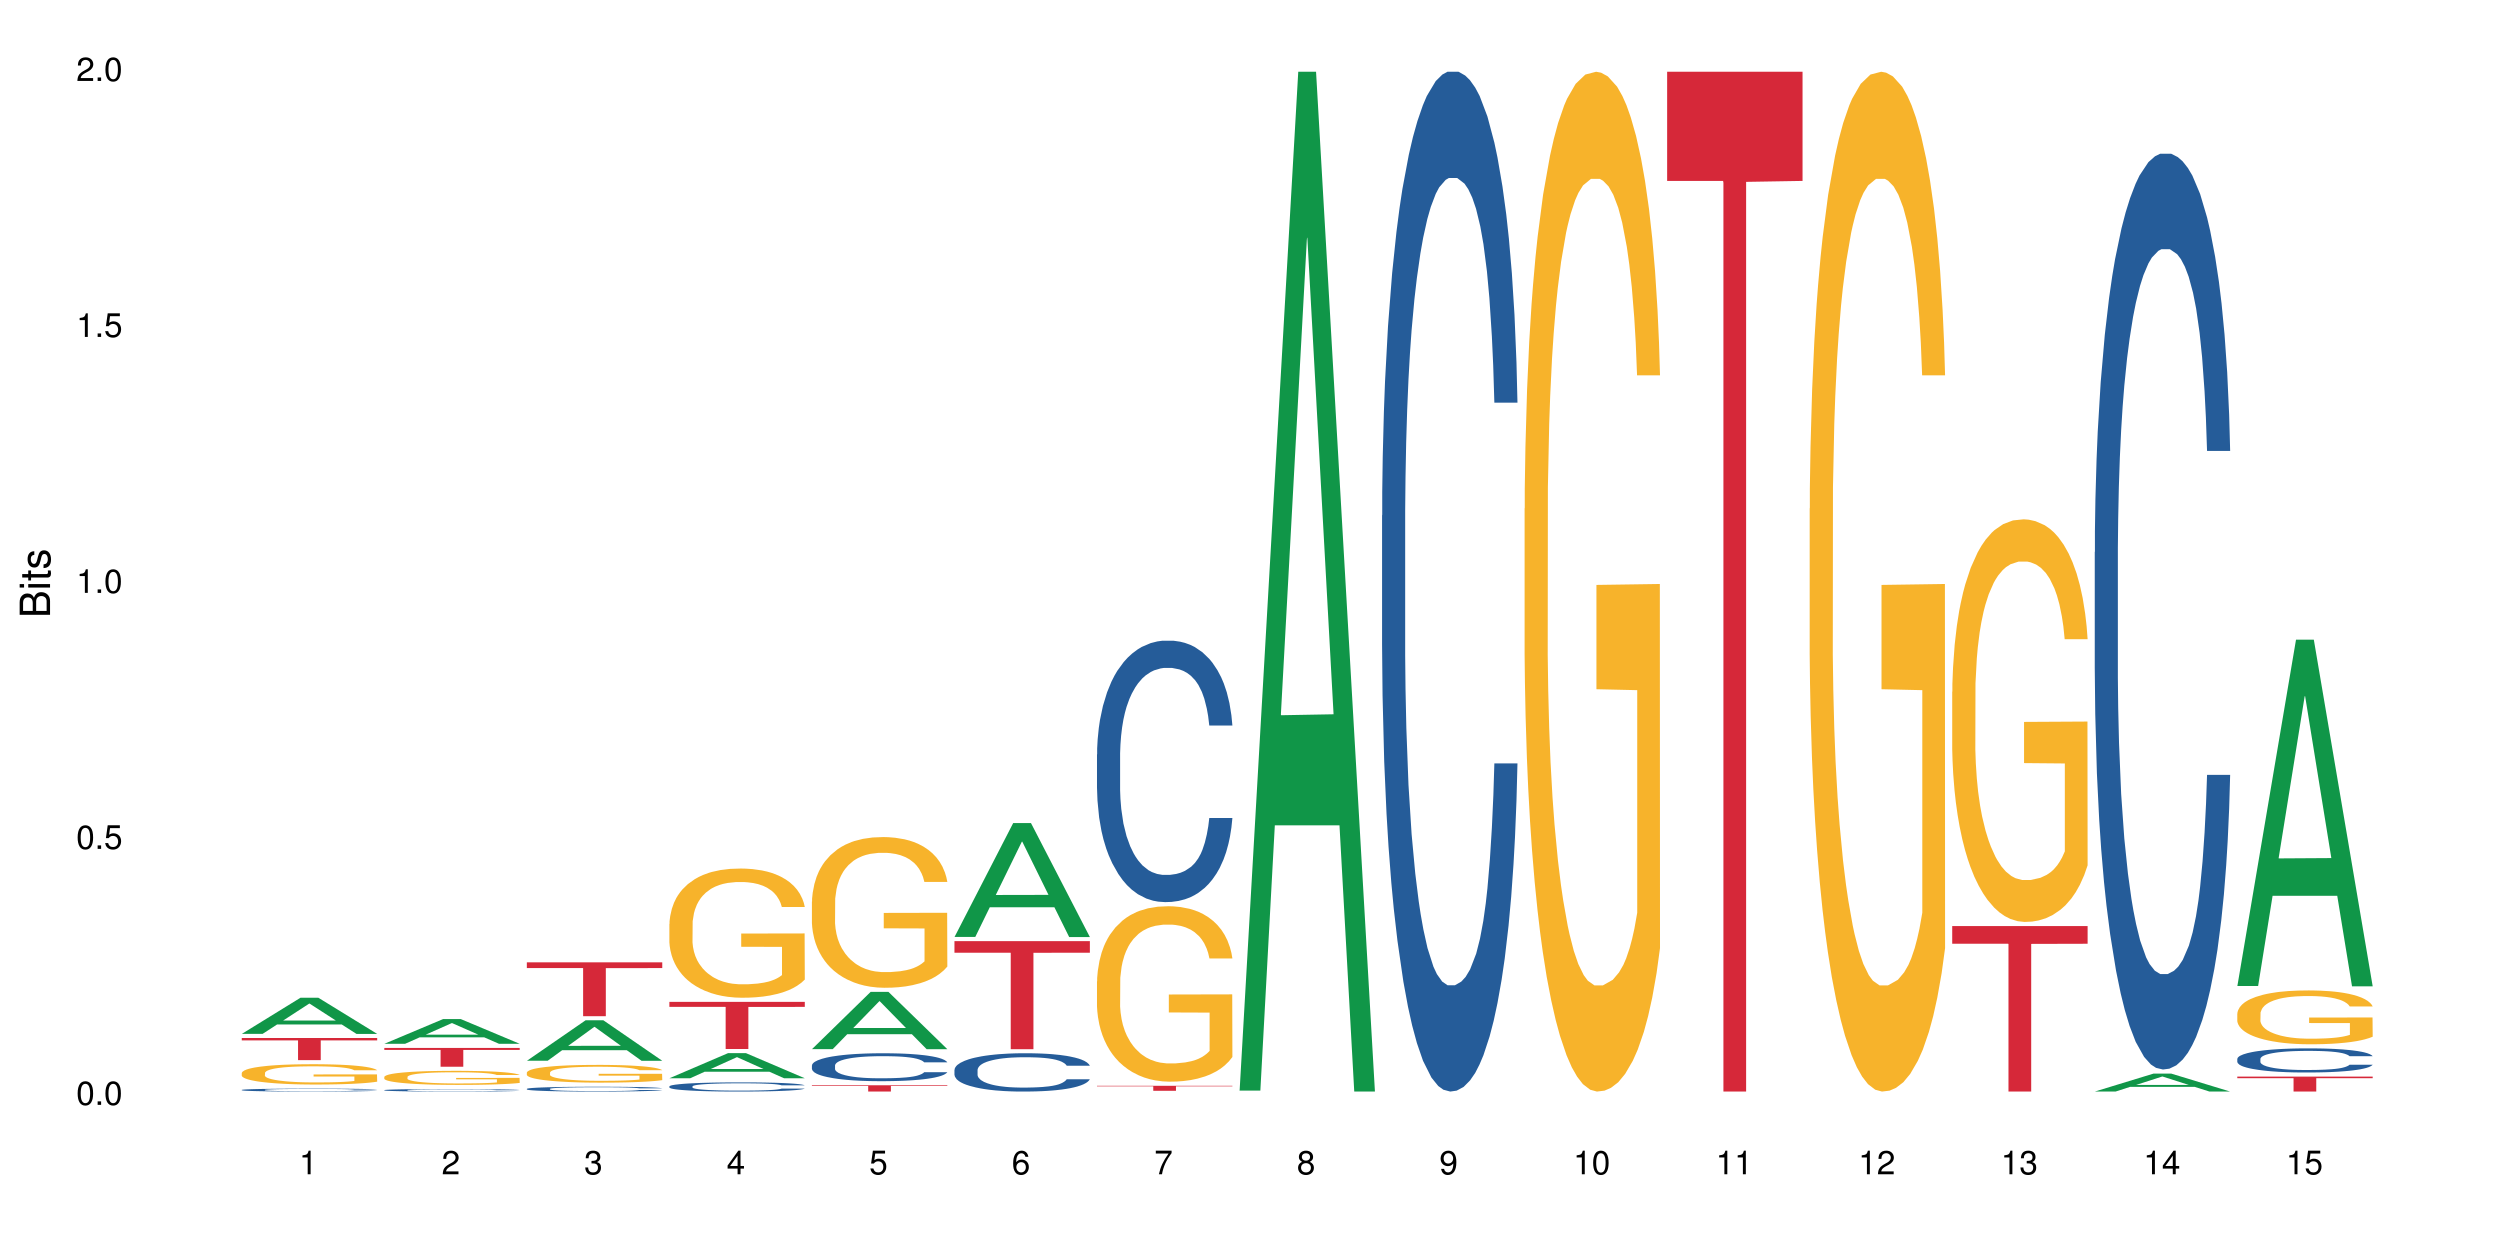 <?xml version="1.0" encoding="UTF-8"?>
<svg xmlns="http://www.w3.org/2000/svg" xmlns:xlink="http://www.w3.org/1999/xlink" width="720pt" height="360pt" viewBox="0 0 720 360" version="1.1">
<defs>
<g>
<symbol overflow="visible" id="glyph0-0">
<path style="stroke:none;" d=""/>
</symbol>
<symbol overflow="visible" id="glyph0-1">
<path style="stroke:none;" d="M 2.641 -6.797 C 2 -6.797 1.422 -6.531 1.078 -6.047 C 0.641 -5.453 0.406 -4.547 0.406 -3.297 C 0.406 -1 1.188 0.219 2.641 0.219 C 4.078 0.219 4.859 -1 4.859 -3.234 C 4.859 -4.562 4.656 -5.438 4.203 -6.047 C 3.844 -6.531 3.281 -6.797 2.641 -6.797 Z M 2.641 -6.047 C 3.547 -6.047 4 -5.125 4 -3.312 C 4 -1.375 3.562 -0.484 2.625 -0.484 C 1.734 -0.484 1.281 -1.422 1.281 -3.281 C 1.281 -5.141 1.734 -6.047 2.641 -6.047 Z M 2.641 -6.047 "/>
</symbol>
<symbol overflow="visible" id="glyph0-2">
<path style="stroke:none;" d="M 1.828 -1 L 0.828 -1 L 0.828 0 L 1.828 0 Z M 1.828 -1 "/>
</symbol>
<symbol overflow="visible" id="glyph0-3">
<path style="stroke:none;" d="M 4.562 -6.797 L 1.062 -6.797 L 0.547 -3.094 L 1.328 -3.094 C 1.719 -3.562 2.047 -3.734 2.578 -3.734 C 3.484 -3.734 4.062 -3.109 4.062 -2.094 C 4.062 -1.125 3.484 -0.531 2.578 -0.531 C 1.828 -0.531 1.375 -0.906 1.188 -1.672 L 0.328 -1.672 C 0.453 -1.109 0.547 -0.844 0.75 -0.594 C 1.125 -0.078 1.828 0.219 2.594 0.219 C 3.969 0.219 4.922 -0.781 4.922 -2.219 C 4.922 -3.562 4.031 -4.484 2.719 -4.484 C 2.25 -4.484 1.859 -4.359 1.469 -4.062 L 1.734 -5.969 L 4.562 -5.969 Z M 4.562 -6.797 "/>
</symbol>
<symbol overflow="visible" id="glyph0-4">
<path style="stroke:none;" d="M 2.484 -4.844 L 2.484 0 L 3.328 0 L 3.328 -6.797 L 2.766 -6.797 C 2.469 -5.75 2.281 -5.609 0.984 -5.453 L 0.984 -4.844 Z M 2.484 -4.844 "/>
</symbol>
<symbol overflow="visible" id="glyph0-5">
<path style="stroke:none;" d="M 4.859 -0.828 L 1.281 -0.828 C 1.359 -1.391 1.672 -1.75 2.5 -2.234 L 3.469 -2.75 C 4.406 -3.266 4.906 -3.969 4.906 -4.812 C 4.906 -5.375 4.672 -5.906 4.266 -6.266 C 3.859 -6.625 3.375 -6.797 2.719 -6.797 C 1.859 -6.797 1.219 -6.5 0.844 -5.922 C 0.609 -5.562 0.5 -5.125 0.484 -4.438 L 1.328 -4.438 C 1.359 -4.906 1.406 -5.188 1.531 -5.406 C 1.75 -5.812 2.188 -6.062 2.703 -6.062 C 3.469 -6.062 4.031 -5.516 4.031 -4.781 C 4.031 -4.25 3.719 -3.797 3.125 -3.438 L 2.234 -2.938 C 0.812 -2.141 0.406 -1.5 0.328 0 L 4.859 0 Z M 4.859 -0.828 "/>
</symbol>
<symbol overflow="visible" id="glyph0-6">
<path style="stroke:none;" d="M 2.125 -3.125 L 2.578 -3.125 C 3.516 -3.125 3.984 -2.703 3.984 -1.891 C 3.984 -1.031 3.469 -0.531 2.578 -0.531 C 1.656 -0.531 1.203 -0.984 1.156 -1.969 L 0.312 -1.969 C 0.344 -1.422 0.438 -1.078 0.609 -0.766 C 0.953 -0.109 1.625 0.219 2.547 0.219 C 3.953 0.219 4.859 -0.609 4.859 -1.906 C 4.859 -2.766 4.516 -3.25 3.703 -3.516 C 4.344 -3.766 4.656 -4.25 4.656 -4.938 C 4.656 -6.109 3.875 -6.797 2.578 -6.797 C 1.203 -6.797 0.484 -6.047 0.453 -4.609 L 1.297 -4.609 C 1.312 -5.016 1.344 -5.25 1.453 -5.453 C 1.641 -5.828 2.062 -6.062 2.594 -6.062 C 3.344 -6.062 3.797 -5.625 3.797 -4.906 C 3.797 -4.422 3.609 -4.141 3.25 -3.984 C 3.016 -3.891 2.719 -3.844 2.125 -3.844 Z M 2.125 -3.125 "/>
</symbol>
<symbol overflow="visible" id="glyph0-7">
<path style="stroke:none;" d="M 3.141 -1.625 L 3.141 0 L 3.984 0 L 3.984 -1.625 L 4.984 -1.625 L 4.984 -2.391 L 3.984 -2.391 L 3.984 -6.797 L 3.359 -6.797 L 0.266 -2.516 L 0.266 -1.625 Z M 3.141 -2.391 L 1 -2.391 L 3.141 -5.359 Z M 3.141 -2.391 "/>
</symbol>
<symbol overflow="visible" id="glyph0-8">
<path style="stroke:none;" d="M 4.781 -5.031 C 4.609 -6.141 3.891 -6.797 2.844 -6.797 C 2.094 -6.797 1.422 -6.438 1.031 -5.828 C 0.609 -5.172 0.406 -4.344 0.406 -3.094 C 0.406 -1.953 0.578 -1.234 0.984 -0.625 C 1.359 -0.078 1.953 0.219 2.703 0.219 C 3.984 0.219 4.922 -0.734 4.922 -2.078 C 4.922 -3.344 4.062 -4.234 2.844 -4.234 C 2.172 -4.234 1.641 -3.969 1.281 -3.469 C 1.281 -5.125 1.828 -6.047 2.797 -6.047 C 3.391 -6.047 3.797 -5.672 3.938 -5.031 Z M 2.734 -3.484 C 3.547 -3.484 4.062 -2.922 4.062 -2 C 4.062 -1.156 3.484 -0.531 2.703 -0.531 C 1.922 -0.531 1.328 -1.188 1.328 -2.047 C 1.328 -2.891 1.906 -3.484 2.734 -3.484 Z M 2.734 -3.484 "/>
</symbol>
<symbol overflow="visible" id="glyph0-9">
<path style="stroke:none;" d="M 4.984 -6.797 L 0.438 -6.797 L 0.438 -5.969 L 4.109 -5.969 C 2.5 -3.656 1.828 -2.234 1.328 0 L 2.219 0 C 2.594 -2.172 3.453 -4.047 4.984 -6.094 Z M 4.984 -6.797 "/>
</symbol>
<symbol overflow="visible" id="glyph0-10">
<path style="stroke:none;" d="M 3.75 -3.578 C 4.453 -4 4.688 -4.344 4.688 -4.984 C 4.688 -6.047 3.844 -6.797 2.641 -6.797 C 1.438 -6.797 0.594 -6.047 0.594 -4.984 C 0.594 -4.359 0.828 -4.016 1.516 -3.578 C 0.734 -3.203 0.359 -2.641 0.359 -1.891 C 0.359 -0.641 1.297 0.219 2.641 0.219 C 3.984 0.219 4.922 -0.641 4.922 -1.875 C 4.922 -2.641 4.531 -3.203 3.75 -3.578 Z M 2.641 -6.047 C 3.359 -6.047 3.812 -5.625 3.812 -4.969 C 3.812 -4.344 3.344 -3.922 2.641 -3.922 C 1.922 -3.922 1.453 -4.344 1.453 -4.984 C 1.453 -5.625 1.922 -6.047 2.641 -6.047 Z M 2.641 -3.203 C 3.484 -3.203 4.062 -2.672 4.062 -1.875 C 4.062 -1.062 3.484 -0.531 2.625 -0.531 C 1.797 -0.531 1.219 -1.078 1.219 -1.875 C 1.219 -2.672 1.797 -3.203 2.641 -3.203 Z M 2.641 -3.203 "/>
</symbol>
<symbol overflow="visible" id="glyph0-11">
<path style="stroke:none;" d="M 0.516 -1.547 C 0.672 -0.438 1.406 0.219 2.438 0.219 C 3.188 0.219 3.859 -0.141 4.266 -0.75 C 4.688 -1.406 4.891 -2.25 4.891 -3.484 C 4.891 -4.625 4.703 -5.359 4.312 -5.953 C 3.938 -6.5 3.344 -6.797 2.594 -6.797 C 1.297 -6.797 0.359 -5.844 0.359 -4.516 C 0.359 -3.25 1.234 -2.344 2.453 -2.344 C 3.094 -2.344 3.562 -2.578 4.016 -3.109 C 4 -1.453 3.469 -0.531 2.5 -0.531 C 1.906 -0.531 1.484 -0.906 1.359 -1.547 Z M 2.578 -6.062 C 3.375 -6.062 3.969 -5.406 3.969 -4.531 C 3.969 -3.688 3.375 -3.094 2.547 -3.094 C 1.734 -3.094 1.234 -3.672 1.234 -4.578 C 1.234 -5.438 1.797 -6.062 2.578 -6.062 Z M 2.578 -6.062 "/>
</symbol>
<symbol overflow="visible" id="glyph1-0">
<path style="stroke:none;" d=""/>
</symbol>
<symbol overflow="visible" id="glyph1-1">
<path style="stroke:none;" d="M 0 -0.953 L 0 -4.891 C 0 -5.719 -0.234 -6.344 -0.734 -6.797 C -1.188 -7.234 -1.812 -7.469 -2.5 -7.469 C -3.547 -7.469 -4.188 -7 -4.625 -5.875 C -4.984 -6.672 -5.641 -7.094 -6.531 -7.094 C -7.156 -7.094 -7.734 -6.859 -8.141 -6.391 C -8.562 -5.938 -8.75 -5.344 -8.75 -4.5 L -8.75 -0.953 Z M -4.984 -2.062 L -7.766 -2.062 L -7.766 -4.219 C -7.766 -4.844 -7.688 -5.203 -7.453 -5.5 C -7.219 -5.812 -6.859 -5.969 -6.375 -5.969 C -5.906 -5.969 -5.531 -5.812 -5.297 -5.5 C -5.062 -5.203 -4.984 -4.844 -4.984 -4.219 Z M -0.984 -2.062 L -4 -2.062 L -4 -4.781 C -4 -5.328 -3.859 -5.688 -3.578 -5.953 C -3.297 -6.219 -2.922 -6.359 -2.484 -6.359 C -2.062 -6.359 -1.688 -6.219 -1.406 -5.953 C -1.109 -5.688 -0.984 -5.328 -0.984 -4.781 Z M -0.984 -2.062 "/>
</symbol>
<symbol overflow="visible" id="glyph1-2">
<path style="stroke:none;" d="M -6.281 -1.797 L -6.281 -0.797 L 0 -0.797 L 0 -1.797 Z M -8.75 -1.797 L -8.75 -0.797 L -7.484 -0.797 L -7.484 -1.797 Z M -8.75 -1.797 "/>
</symbol>
<symbol overflow="visible" id="glyph1-3">
<path style="stroke:none;" d="M -6.281 -3.047 L -6.281 -2.016 L -8.016 -2.016 L -8.016 -1.016 L -6.281 -1.016 L -6.281 -0.172 L -5.469 -0.172 L -5.469 -1.016 L -0.719 -1.016 C -0.078 -1.016 0.281 -1.453 0.281 -2.234 C 0.281 -2.469 0.25 -2.719 0.188 -3.047 L -0.641 -3.047 C -0.609 -2.922 -0.594 -2.766 -0.594 -2.562 C -0.594 -2.141 -0.719 -2.016 -1.156 -2.016 L -5.469 -2.016 L -5.469 -3.047 Z M -6.281 -3.047 "/>
</symbol>
<symbol overflow="visible" id="glyph1-4">
<path style="stroke:none;" d="M -4.531 -5.25 C -5.766 -5.25 -6.469 -4.422 -6.469 -2.969 C -6.469 -1.516 -5.719 -0.562 -4.547 -0.562 C -3.562 -0.562 -3.094 -1.062 -2.734 -2.562 L -2.516 -3.484 C -2.344 -4.188 -2.094 -4.469 -1.625 -4.469 C -1.047 -4.469 -0.641 -3.875 -0.641 -3 C -0.641 -2.453 -0.797 -2 -1.062 -1.75 C -1.25 -1.594 -1.422 -1.531 -1.875 -1.469 L -1.875 -0.406 C -0.422 -0.453 0.281 -1.266 0.281 -2.922 C 0.281 -4.5 -0.5 -5.516 -1.719 -5.516 C -2.656 -5.516 -3.172 -4.984 -3.469 -3.734 L -3.703 -2.766 C -3.891 -1.953 -4.156 -1.609 -4.594 -1.609 C -5.172 -1.609 -5.547 -2.125 -5.547 -2.938 C -5.547 -3.75 -5.203 -4.172 -4.531 -4.203 Z M -4.531 -5.25 "/>
</symbol>
</g>
</defs>
<g id="surface124325">
<rect x="0" y="0" width="720" height="360" style="fill:rgb(100%,100%,100%);fill-opacity:1;stroke:none;"/>
<path style=" stroke:none;fill-rule:nonzero;fill:rgb(6.275%,58.824%,28.235%);fill-opacity:1;" d="M 69.629 297.758 L 69.672 297.746 L 86.547 287.344 L 91.672 287.344 L 108.629 297.766 L 102.668 297.766 L 98.418 295.047 L 79.797 295.047 L 75.629 297.758 L 69.629 297.758 L 81.586 293.922 L 96.711 293.91 L 89.172 289.047 L 89.086 289.035 L 89.004 289.066 L 81.547 293.91 L 81.586 293.922 Z M 69.629 297.758 "/>
<path style=" stroke:none;fill-rule:nonzero;fill:rgb(14.51%,36.078%,60%);fill-opacity:1;" d="M 69.629 313.891 L 69.676 313.891 L 69.676 313.871 L 69.82 313.844 L 70.152 313.805 L 70.484 313.781 L 71.34 313.734 L 72.531 313.691 L 73.766 313.656 L 74.672 313.637 L 75.48 313.621 L 77.332 313.59 L 78.523 313.578 L 79.809 313.562 L 81.375 313.551 L 82.52 313.543 L 85.086 313.531 L 86.988 313.523 L 93.551 313.523 L 94.93 313.527 L 96.453 313.535 L 97.738 313.543 L 99.973 313.559 L 101.969 313.582 L 102.871 313.594 L 104.301 313.617 L 105.395 313.641 L 106.156 313.66 L 107.012 313.691 L 107.77 313.723 L 108.344 313.766 L 108.629 313.797 L 101.969 313.797 L 101.637 313.766 L 101.258 313.742 L 100.543 313.711 L 99.828 313.688 L 98.832 313.664 L 97.926 313.652 L 96.691 313.637 L 95.598 313.625 L 94.453 313.621 L 93.359 313.613 L 91.27 313.609 L 88.844 313.609 L 87.938 313.613 L 86.086 313.617 L 85.086 313.625 L 83.66 313.633 L 82.66 313.645 L 81.473 313.66 L 80.664 313.672 L 79.664 313.695 L 78.949 313.711 L 78.141 313.738 L 77.668 313.758 L 77.238 313.777 L 76.859 313.805 L 76.574 313.832 L 76.383 313.859 L 76.289 313.887 L 76.289 314.008 L 76.383 314.035 L 76.621 314.066 L 77.238 314.117 L 78.141 314.156 L 79.188 314.188 L 80.188 314.211 L 80.758 314.223 L 81.52 314.234 L 82.707 314.25 L 84.422 314.266 L 85.418 314.273 L 86.941 314.277 L 88.512 314.281 L 90.602 314.281 L 92.457 314.277 L 93.695 314.273 L 94.977 314.27 L 96.738 314.254 L 97.832 314.242 L 98.781 314.23 L 99.496 314.215 L 99.973 314.203 L 100.684 314.176 L 101.258 314.152 L 101.684 314.125 L 101.969 314.098 L 108.629 314.098 L 108.344 314.129 L 107.914 314.16 L 107.484 314.18 L 106.82 314.207 L 106.059 314.234 L 104.965 314.258 L 104.062 314.277 L 102.871 314.297 L 101.777 314.312 L 100.59 314.324 L 98.832 314.34 L 97.688 314.348 L 96.453 314.355 L 94.977 314.363 L 93.125 314.367 L 91.125 314.371 L 89.27 314.371 L 87.273 314.367 L 85.801 314.367 L 83.848 314.359 L 81.426 314.344 L 79.664 314.332 L 78.285 314.316 L 77.098 314.301 L 75.766 314.277 L 74.051 314.246 L 73.008 314.219 L 72.293 314.195 L 71.484 314.168 L 70.914 314.141 L 70.246 314.098 L 69.773 314.039 L 69.629 314 Z M 69.629 313.891 "/>
<path style=" stroke:none;fill-rule:nonzero;fill:rgb(96.863%,70.196%,16.863%);fill-opacity:1;" d="M 69.629 309 L 69.676 308.992 L 69.676 308.887 L 69.867 308.645 L 70.344 308.316 L 70.961 308.043 L 71.625 307.828 L 72.055 307.719 L 72.77 307.559 L 73.387 307.438 L 74.957 307.199 L 76.953 306.977 L 78.047 306.879 L 79.285 306.789 L 81.043 306.688 L 81.852 306.648 L 84.324 306.562 L 87.133 306.512 L 90.223 306.492 L 91.648 306.5 L 93.598 306.52 L 96.262 306.578 L 97.785 306.633 L 98.973 306.688 L 100.211 306.754 L 101.73 306.863 L 103.16 306.992 L 104.301 307.117 L 105.441 307.277 L 106.391 307.449 L 107.199 307.637 L 107.914 307.859 L 108.344 308.047 L 108.629 308.234 L 102.016 308.234 L 101.637 308.047 L 101.207 307.902 L 100.496 307.727 L 99.781 307.598 L 99.066 307.5 L 97.738 307.359 L 96.594 307.273 L 95.168 307.199 L 93.789 307.152 L 92.219 307.117 L 91.27 307.109 L 88.746 307.109 L 86.465 307.145 L 85.133 307.188 L 84.184 307.23 L 82.852 307.312 L 82.043 307.375 L 81.566 307.418 L 80.141 307.582 L 79.188 307.734 L 78.664 307.836 L 78 307.996 L 77.523 308.141 L 77 308.352 L 76.715 308.512 L 76.336 308.875 L 76.289 309.836 L 76.43 310.039 L 76.715 310.258 L 77.098 310.453 L 77.668 310.656 L 78.238 310.809 L 79.234 311.02 L 80.094 311.156 L 80.758 311.246 L 82.043 311.391 L 82.566 311.441 L 83.801 311.535 L 85.086 311.609 L 86.656 311.676 L 87.844 311.707 L 89.746 311.734 L 92.172 311.734 L 95.027 311.703 L 96.832 311.66 L 98.07 311.617 L 98.879 311.578 L 99.875 311.52 L 100.59 311.465 L 101.258 311.406 L 102.062 311.316 L 102.062 310.039 L 90.316 310.035 L 90.316 309.438 L 108.578 309.43 L 108.629 311.52 L 107.629 311.664 L 106.391 311.805 L 105.203 311.91 L 103.965 312 L 102.207 312.102 L 100.781 312.168 L 98.594 312.242 L 96.594 312.289 L 94.504 312.32 L 92.648 312.336 L 90.461 312.344 L 88.512 312.332 L 86.418 312.301 L 84.754 312.258 L 83.23 312.203 L 81.711 312.133 L 79.809 312.023 L 78.57 311.93 L 77.285 311.82 L 76.004 311.684 L 74.859 311.543 L 74.102 311.43 L 73.34 311.301 L 72.531 311.141 L 71.77 310.961 L 71.199 310.793 L 70.676 310.605 L 70.297 310.43 L 69.914 310.191 L 69.723 309.996 L 69.629 309.832 Z M 69.629 309 "/>
<path style=" stroke:none;fill-rule:nonzero;fill:rgb(83.922%,15.686%,22.353%);fill-opacity:1;" d="M 69.629 298.945 L 108.629 298.945 L 108.629 299.629 L 92.375 299.633 L 92.375 305.312 L 85.836 305.312 L 85.836 299.641 L 85.742 299.629 L 69.629 299.629 Z M 69.629 298.945 "/>
<path style=" stroke:none;fill-rule:nonzero;fill:rgb(6.275%,58.824%,28.235%);fill-opacity:1;" d="M 110.68 300.609 L 110.723 300.602 L 127.598 293.5 L 132.719 293.5 L 149.68 300.617 L 143.719 300.617 L 139.469 298.758 L 120.848 298.758 L 116.68 300.609 L 110.68 300.609 L 122.637 297.988 L 137.762 297.984 L 130.223 294.66 L 130.137 294.656 L 130.055 294.676 L 122.598 297.984 L 122.637 297.988 Z M 110.68 300.609 "/>
<path style=" stroke:none;fill-rule:nonzero;fill:rgb(14.51%,36.078%,60%);fill-opacity:1;" d="M 110.68 313.953 L 110.727 313.953 L 110.727 313.938 L 110.871 313.91 L 111.203 313.879 L 111.535 313.855 L 112.391 313.816 L 113.582 313.777 L 114.816 313.75 L 115.723 313.73 L 116.531 313.719 L 118.383 313.691 L 119.574 313.68 L 120.859 313.668 L 122.426 313.656 L 123.57 313.648 L 126.137 313.641 L 128.039 313.633 L 132.699 313.633 L 134.602 313.637 L 135.98 313.641 L 137.504 313.645 L 138.789 313.648 L 141.023 313.664 L 143.02 313.684 L 143.922 313.695 L 145.352 313.715 L 146.445 313.734 L 147.207 313.754 L 148.062 313.777 L 148.82 313.809 L 149.395 313.844 L 149.68 313.871 L 143.02 313.871 L 142.688 313.844 L 142.305 313.824 L 141.594 313.797 L 140.879 313.777 L 139.883 313.758 L 138.977 313.746 L 137.742 313.73 L 136.648 313.723 L 135.504 313.719 L 134.41 313.715 L 132.32 313.711 L 128.988 313.711 L 127.137 313.715 L 126.137 313.723 L 124.711 313.73 L 123.711 313.738 L 122.523 313.754 L 121.715 313.766 L 120.715 313.781 L 120 313.797 L 119.191 313.82 L 118.719 313.836 L 118.289 313.855 L 117.91 313.879 L 117.625 313.902 L 117.434 313.926 L 117.34 313.949 L 117.34 314.055 L 117.434 314.078 L 117.672 314.109 L 118.289 314.148 L 119.191 314.184 L 120.238 314.211 L 121.238 314.234 L 121.809 314.242 L 122.57 314.254 L 123.758 314.266 L 125.473 314.281 L 126.469 314.285 L 127.992 314.293 L 133.508 314.293 L 134.746 314.289 L 136.027 314.281 L 137.789 314.27 L 138.883 314.262 L 139.832 314.246 L 140.547 314.234 L 141.023 314.223 L 141.734 314.203 L 142.305 314.18 L 142.734 314.156 L 143.02 314.133 L 149.68 314.133 L 149.395 314.16 L 148.965 314.188 L 148.535 314.207 L 147.871 314.23 L 147.109 314.25 L 146.016 314.273 L 145.113 314.289 L 143.922 314.305 L 142.828 314.32 L 141.641 314.332 L 139.883 314.344 L 138.738 314.352 L 137.504 314.355 L 136.027 314.363 L 134.176 314.367 L 132.176 314.371 L 128.324 314.371 L 126.852 314.367 L 124.898 314.359 L 122.473 314.348 L 120.715 314.336 L 119.336 314.324 L 118.148 314.309 L 116.816 314.293 L 115.102 314.262 L 114.059 314.238 L 113.344 314.219 L 112.535 314.191 L 111.965 314.168 L 111.297 314.133 L 110.824 314.082 L 110.68 314.047 Z M 110.68 313.953 "/>
<path style=" stroke:none;fill-rule:nonzero;fill:rgb(96.863%,70.196%,16.863%);fill-opacity:1;" d="M 110.68 310.133 L 110.727 310.129 L 110.727 310.055 L 110.918 309.891 L 111.395 309.66 L 112.012 309.469 L 112.676 309.324 L 113.105 309.246 L 113.82 309.133 L 114.438 309.051 L 116.008 308.887 L 118.004 308.73 L 119.098 308.664 L 120.336 308.602 L 122.094 308.531 L 122.902 308.504 L 125.375 308.445 L 128.18 308.406 L 131.273 308.395 L 132.699 308.398 L 134.648 308.414 L 137.312 308.457 L 138.836 308.492 L 140.023 308.531 L 141.262 308.578 L 142.781 308.652 L 144.207 308.742 L 145.352 308.828 L 146.492 308.941 L 147.441 309.059 L 148.25 309.188 L 148.965 309.344 L 149.395 309.473 L 149.68 309.605 L 143.066 309.605 L 142.688 309.473 L 142.258 309.375 L 141.547 309.254 L 140.832 309.164 L 140.117 309.094 L 138.789 308.996 L 137.645 308.938 L 136.219 308.887 L 134.84 308.852 L 133.27 308.828 L 132.32 308.824 L 129.797 308.824 L 127.516 308.848 L 126.184 308.879 L 125.234 308.906 L 123.902 308.965 L 123.094 309.008 L 122.617 309.039 L 121.191 309.152 L 120.238 309.254 L 119.715 309.328 L 119.051 309.438 L 118.574 309.539 L 118.051 309.688 L 117.766 309.797 L 117.387 310.047 L 117.34 310.715 L 117.48 310.855 L 117.766 311.008 L 118.148 311.141 L 118.719 311.281 L 119.289 311.391 L 120.285 311.535 L 121.145 311.629 L 121.809 311.695 L 123.094 311.793 L 123.617 311.828 L 124.852 311.895 L 126.137 311.945 L 127.707 311.988 L 128.895 312.012 L 130.797 312.031 L 133.223 312.031 L 136.078 312.008 L 137.883 311.98 L 139.121 311.949 L 139.93 311.922 L 140.926 311.883 L 141.641 311.844 L 142.305 311.805 L 143.113 311.742 L 143.113 310.855 L 131.367 310.852 L 131.367 310.438 L 149.629 310.434 L 149.68 311.883 L 148.68 311.984 L 147.441 312.078 L 146.254 312.152 L 145.016 312.215 L 143.258 312.285 L 141.832 312.332 L 139.645 312.383 L 137.645 312.418 L 135.555 312.438 L 133.699 312.449 L 131.512 312.453 L 129.562 312.445 L 127.469 312.422 L 125.805 312.395 L 124.281 312.355 L 122.762 312.309 L 120.859 312.23 L 119.621 312.168 L 118.336 312.09 L 117.055 311.996 L 115.91 311.898 L 115.152 311.82 L 114.391 311.73 L 113.582 311.621 L 112.82 311.492 L 112.25 311.379 L 111.727 311.25 L 111.348 311.125 L 110.965 310.961 L 110.773 310.828 L 110.68 310.711 Z M 110.68 310.133 "/>
<path style=" stroke:none;fill-rule:nonzero;fill:rgb(83.922%,15.686%,22.353%);fill-opacity:1;" d="M 110.68 301.797 L 149.68 301.797 L 149.68 302.375 L 133.426 302.379 L 133.426 307.215 L 126.887 307.215 L 126.887 302.387 L 126.793 302.375 L 110.68 302.375 Z M 110.68 301.797 "/>
<path style=" stroke:none;fill-rule:nonzero;fill:rgb(6.275%,58.824%,28.235%);fill-opacity:1;" d="M 151.73 305.496 L 151.773 305.488 L 168.648 293.844 L 173.77 293.844 L 190.73 305.508 L 184.77 305.508 L 180.52 302.465 L 161.898 302.465 L 157.73 305.496 L 151.73 305.496 L 163.688 301.203 L 178.812 301.191 L 171.27 295.75 L 171.188 295.738 L 171.105 295.773 L 163.648 301.191 L 163.688 301.203 Z M 151.73 305.496 "/>
<path style=" stroke:none;fill-rule:nonzero;fill:rgb(14.51%,36.078%,60%);fill-opacity:1;" d="M 151.73 313.586 L 151.777 313.586 L 151.777 313.555 L 151.922 313.508 L 152.254 313.445 L 152.586 313.402 L 153.441 313.328 L 154.633 313.254 L 155.867 313.199 L 156.773 313.168 L 157.582 313.141 L 159.434 313.094 L 160.625 313.07 L 161.91 313.047 L 163.477 313.027 L 164.617 313.016 L 167.188 312.996 L 169.09 312.984 L 170.562 312.98 L 173.75 312.98 L 175.652 312.988 L 177.031 312.992 L 178.555 313.004 L 179.84 313.016 L 182.074 313.043 L 184.07 313.078 L 184.973 313.098 L 186.402 313.137 L 187.496 313.176 L 188.254 313.207 L 189.113 313.254 L 189.871 313.312 L 190.445 313.379 L 190.73 313.434 L 184.07 313.434 L 183.738 313.383 L 183.355 313.344 L 182.645 313.289 L 181.93 313.254 L 180.934 313.215 L 180.027 313.191 L 178.793 313.168 L 177.699 313.152 L 176.555 313.141 L 175.461 313.133 L 173.371 313.125 L 170.945 313.125 L 170.039 313.129 L 168.188 313.141 L 167.188 313.148 L 165.762 313.164 L 164.762 313.184 L 163.574 313.207 L 162.766 313.23 L 161.766 313.262 L 161.051 313.293 L 160.242 313.332 L 159.77 313.363 L 159.34 313.402 L 158.961 313.441 L 158.676 313.488 L 158.484 313.535 L 158.391 313.578 L 158.391 313.777 L 158.484 313.82 L 158.723 313.875 L 159.34 313.953 L 160.242 314.02 L 161.289 314.074 L 162.289 314.113 L 162.859 314.129 L 163.621 314.148 L 164.809 314.176 L 166.52 314.199 L 167.52 314.211 L 169.043 314.223 L 170.613 314.227 L 172.703 314.227 L 174.559 314.223 L 175.797 314.215 L 177.078 314.203 L 178.84 314.184 L 179.934 314.164 L 180.883 314.137 L 181.598 314.113 L 182.074 314.094 L 182.785 314.055 L 183.355 314.012 L 183.785 313.969 L 184.07 313.922 L 190.73 313.922 L 190.445 313.973 L 190.016 314.023 L 189.586 314.062 L 188.922 314.105 L 188.16 314.145 L 187.066 314.188 L 186.164 314.219 L 184.973 314.25 L 183.879 314.273 L 182.691 314.297 L 180.934 314.32 L 179.789 314.332 L 178.555 314.344 L 177.078 314.355 L 175.227 314.363 L 173.227 314.371 L 171.371 314.371 L 169.375 314.367 L 167.902 314.363 L 165.949 314.352 L 163.523 314.328 L 161.766 314.305 L 160.387 314.281 L 159.199 314.254 L 157.867 314.223 L 156.152 314.164 L 155.105 314.121 L 154.395 314.086 L 153.586 314.035 L 153.016 313.992 L 152.348 313.922 L 151.875 313.832 L 151.73 313.762 Z M 151.73 313.586 "/>
<path style=" stroke:none;fill-rule:nonzero;fill:rgb(96.863%,70.196%,16.863%);fill-opacity:1;" d="M 151.73 308.879 L 151.777 308.875 L 151.777 308.781 L 151.969 308.57 L 152.445 308.281 L 153.062 308.043 L 153.727 307.855 L 154.156 307.758 L 154.871 307.617 L 155.488 307.516 L 157.059 307.305 L 159.055 307.109 L 160.148 307.023 L 161.387 306.945 L 163.145 306.855 L 163.953 306.824 L 166.426 306.75 L 169.23 306.703 L 172.324 306.688 L 173.75 306.691 L 175.699 306.711 L 178.363 306.762 L 179.887 306.809 L 181.074 306.855 L 182.312 306.918 L 183.832 307.012 L 185.258 307.121 L 186.402 307.234 L 187.543 307.375 L 188.492 307.523 L 189.301 307.688 L 190.016 307.883 L 190.445 308.047 L 190.73 308.211 L 184.117 308.211 L 183.738 308.047 L 183.309 307.922 L 182.598 307.766 L 181.883 307.656 L 181.168 307.566 L 179.84 307.445 L 178.695 307.371 L 177.27 307.305 L 175.891 307.262 L 174.32 307.234 L 173.371 307.227 L 170.848 307.227 L 168.566 307.258 L 167.234 307.297 L 166.285 307.332 L 164.953 307.402 L 164.145 307.457 L 163.668 307.496 L 162.242 307.641 L 161.289 307.773 L 160.766 307.859 L 160.102 308 L 159.625 308.125 L 159.102 308.312 L 158.816 308.453 L 158.438 308.77 L 158.391 309.613 L 158.531 309.789 L 158.816 309.98 L 159.199 310.148 L 159.77 310.324 L 160.34 310.461 L 161.336 310.645 L 162.195 310.766 L 162.859 310.844 L 164.145 310.969 L 164.668 311.012 L 165.902 311.098 L 167.188 311.16 L 168.758 311.219 L 169.945 311.246 L 171.848 311.27 L 174.273 311.27 L 177.129 311.242 L 178.934 311.203 L 180.172 311.168 L 180.98 311.133 L 181.977 311.082 L 182.691 311.035 L 183.355 310.984 L 184.164 310.906 L 184.164 309.789 L 172.418 309.785 L 172.418 309.262 L 190.68 309.258 L 190.73 311.082 L 189.73 311.207 L 188.492 311.332 L 187.305 311.422 L 186.066 311.504 L 184.309 311.59 L 182.883 311.648 L 180.695 311.715 L 178.695 311.754 L 176.605 311.785 L 174.75 311.797 L 172.562 311.801 L 170.613 311.793 L 168.52 311.766 L 166.855 311.727 L 165.332 311.68 L 163.812 311.621 L 161.91 311.523 L 160.672 311.441 L 159.387 311.344 L 158.105 311.227 L 156.961 311.102 L 156.203 311.004 L 155.441 310.891 L 154.633 310.75 L 153.871 310.594 L 153.301 310.449 L 152.777 310.285 L 152.398 310.129 L 152.016 309.918 L 151.824 309.75 L 151.73 309.605 Z M 151.73 308.879 "/>
<path style=" stroke:none;fill-rule:nonzero;fill:rgb(83.922%,15.686%,22.353%);fill-opacity:1;" d="M 151.73 277.148 L 190.73 277.148 L 190.73 278.809 L 174.477 278.824 L 174.477 292.664 L 167.938 292.664 L 167.938 278.836 L 167.84 278.809 L 151.73 278.809 Z M 151.73 277.148 "/>
<path style=" stroke:none;fill-rule:nonzero;fill:rgb(6.275%,58.824%,28.235%);fill-opacity:1;" d="M 192.781 310.535 L 192.824 310.527 L 209.695 303.297 L 214.82 303.297 L 231.781 310.543 L 225.82 310.543 L 221.57 308.652 L 202.949 308.652 L 198.781 310.535 L 192.781 310.535 L 204.738 307.871 L 219.863 307.863 L 212.32 304.48 L 212.238 304.477 L 212.156 304.496 L 204.699 307.863 L 204.738 307.871 Z M 192.781 310.535 "/>
<path style=" stroke:none;fill-rule:nonzero;fill:rgb(14.51%,36.078%,60%);fill-opacity:1;" d="M 192.781 312.875 L 192.828 312.871 L 192.828 312.812 L 192.973 312.723 L 193.305 312.605 L 193.637 312.527 L 194.492 312.383 L 195.684 312.246 L 196.918 312.137 L 197.824 312.074 L 198.633 312.027 L 200.484 311.938 L 201.676 311.891 L 202.957 311.852 L 204.527 311.809 L 205.668 311.785 L 208.238 311.746 L 210.141 311.73 L 211.613 311.723 L 214.801 311.723 L 216.703 311.73 L 218.082 311.742 L 219.605 311.762 L 220.887 311.785 L 223.125 311.836 L 225.121 311.906 L 226.023 311.945 L 227.453 312.02 L 228.547 312.094 L 229.305 312.156 L 230.164 312.246 L 230.922 312.355 L 231.496 312.477 L 231.781 312.582 L 225.121 312.582 L 224.789 312.484 L 224.406 312.41 L 223.695 312.309 L 222.98 312.238 L 221.984 312.168 L 221.078 312.125 L 219.844 312.078 L 218.75 312.047 L 217.605 312.027 L 216.512 312.012 L 214.422 311.996 L 211.996 311.996 L 211.09 312.004 L 209.238 312.023 L 208.238 312.039 L 206.812 312.074 L 205.812 312.105 L 204.625 312.152 L 203.816 312.195 L 202.816 312.258 L 202.102 312.312 L 201.293 312.391 L 200.82 312.453 L 200.391 312.52 L 200.012 312.602 L 199.727 312.684 L 199.535 312.773 L 199.441 312.863 L 199.441 313.238 L 199.535 313.324 L 199.773 313.426 L 200.391 313.574 L 201.293 313.703 L 202.34 313.805 L 203.34 313.875 L 203.91 313.91 L 204.672 313.949 L 205.859 313.996 L 207.57 314.047 L 208.57 314.066 L 210.094 314.086 L 211.664 314.094 L 213.754 314.094 L 215.609 314.086 L 216.848 314.074 L 218.129 314.055 L 219.891 314.012 L 220.984 313.973 L 221.934 313.926 L 222.648 313.883 L 223.125 313.844 L 223.836 313.77 L 224.406 313.684 L 224.836 313.602 L 225.121 313.52 L 231.781 313.52 L 231.496 313.613 L 231.066 313.711 L 230.637 313.781 L 229.973 313.863 L 229.211 313.941 L 228.117 314.023 L 227.215 314.082 L 226.023 314.141 L 224.93 314.188 L 223.742 314.227 L 221.984 314.277 L 220.84 314.301 L 219.605 314.32 L 218.129 314.34 L 216.277 314.359 L 214.277 314.367 L 212.422 314.371 L 210.426 314.367 L 208.953 314.355 L 207 314.336 L 204.574 314.289 L 202.816 314.246 L 201.438 314.199 L 200.25 314.148 L 198.918 314.086 L 197.203 313.977 L 196.156 313.895 L 195.445 313.828 L 194.637 313.734 L 194.066 313.648 L 193.398 313.512 L 192.926 313.34 L 192.781 313.207 Z M 192.781 312.875 "/>
<path style=" stroke:none;fill-rule:nonzero;fill:rgb(96.863%,70.196%,16.863%);fill-opacity:1;" d="M 192.781 266.078 L 192.828 266.043 L 192.828 265.363 L 193.02 263.832 L 193.496 261.727 L 194.113 259.992 L 194.777 258.633 L 195.207 257.918 L 195.922 256.898 L 196.539 256.152 L 198.109 254.621 L 200.105 253.195 L 201.199 252.582 L 202.438 252.004 L 204.195 251.359 L 205.004 251.121 L 207.477 250.578 L 210.281 250.238 L 213.375 250.137 L 214.801 250.172 L 216.75 250.305 L 219.414 250.68 L 220.938 251.02 L 222.125 251.359 L 223.363 251.801 L 224.883 252.48 L 226.309 253.297 L 227.453 254.113 L 228.594 255.133 L 229.543 256.219 L 230.352 257.41 L 231.066 258.836 L 231.496 260.027 L 231.781 261.215 L 225.168 261.215 L 224.789 260.027 L 224.359 259.109 L 223.648 257.988 L 222.934 257.172 L 222.219 256.527 L 220.887 255.641 L 219.746 255.098 L 218.32 254.621 L 216.941 254.316 L 215.371 254.113 L 214.422 254.043 L 211.898 254.043 L 209.617 254.281 L 208.285 254.555 L 207.336 254.828 L 206.004 255.336 L 205.195 255.746 L 204.719 256.016 L 203.293 257.07 L 202.34 258.02 L 201.816 258.668 L 201.152 259.688 L 200.676 260.605 L 200.152 261.965 L 199.867 262.984 L 199.488 265.293 L 199.441 271.414 L 199.582 272.703 L 199.867 274.098 L 200.25 275.32 L 200.82 276.613 L 201.391 277.598 L 202.387 278.922 L 203.246 279.809 L 203.91 280.383 L 205.195 281.301 L 205.719 281.609 L 206.953 282.219 L 208.238 282.695 L 209.809 283.105 L 210.996 283.309 L 212.898 283.477 L 215.324 283.477 L 218.18 283.273 L 219.984 283 L 221.223 282.73 L 222.031 282.492 L 223.027 282.117 L 223.742 281.777 L 224.406 281.402 L 225.215 280.828 L 225.215 272.703 L 213.469 272.668 L 213.469 268.863 L 231.73 268.828 L 231.781 282.117 L 230.781 283.035 L 229.543 283.918 L 228.355 284.598 L 227.117 285.176 L 225.359 285.824 L 223.934 286.23 L 221.746 286.707 L 219.746 287.012 L 217.656 287.215 L 215.801 287.316 L 213.613 287.352 L 211.664 287.285 L 209.57 287.078 L 207.906 286.809 L 206.383 286.469 L 204.859 286.027 L 202.957 285.312 L 201.723 284.734 L 200.438 284.02 L 199.152 283.172 L 198.012 282.254 L 197.25 281.539 L 196.492 280.723 L 195.684 279.703 L 194.922 278.551 L 194.352 277.496 L 193.828 276.305 L 193.445 275.184 L 193.066 273.656 L 192.875 272.434 L 192.781 271.379 Z M 192.781 266.078 "/>
<path style=" stroke:none;fill-rule:nonzero;fill:rgb(83.922%,15.686%,22.353%);fill-opacity:1;" d="M 192.781 288.531 L 231.781 288.531 L 231.781 289.984 L 215.527 290 L 215.527 302.121 L 208.988 302.121 L 208.988 290.012 L 208.891 289.984 L 192.781 289.984 Z M 192.781 288.531 "/>
<path style=" stroke:none;fill-rule:nonzero;fill:rgb(6.275%,58.824%,28.235%);fill-opacity:1;" d="M 233.832 302.148 L 233.875 302.133 L 250.746 285.66 L 255.871 285.66 L 272.832 302.164 L 266.871 302.164 L 262.621 297.855 L 244 297.855 L 239.832 302.148 L 233.832 302.148 L 245.789 296.074 L 260.914 296.059 L 253.371 288.355 L 253.289 288.34 L 253.207 288.387 L 245.75 296.059 L 245.789 296.074 Z M 233.832 302.148 "/>
<path style=" stroke:none;fill-rule:nonzero;fill:rgb(14.51%,36.078%,60%);fill-opacity:1;" d="M 233.832 306.844 L 233.879 306.836 L 233.879 306.66 L 234.023 306.379 L 234.355 306.027 L 234.688 305.785 L 235.543 305.352 L 236.734 304.934 L 237.969 304.609 L 238.875 304.418 L 239.684 304.27 L 241.535 304 L 242.727 303.859 L 244.008 303.734 L 245.578 303.609 L 246.719 303.535 L 249.289 303.418 L 251.191 303.367 L 252.664 303.344 L 255.852 303.344 L 257.754 303.375 L 259.133 303.41 L 260.656 303.469 L 261.938 303.535 L 264.176 303.699 L 266.172 303.902 L 267.074 304.02 L 268.504 304.25 L 269.598 304.469 L 270.355 304.66 L 271.215 304.934 L 271.973 305.262 L 272.543 305.637 L 272.832 305.953 L 266.172 305.953 L 265.84 305.66 L 265.457 305.43 L 264.746 305.129 L 264.031 304.918 L 263.031 304.703 L 262.129 304.566 L 260.895 304.426 L 259.801 304.336 L 258.656 304.27 L 257.562 304.227 L 255.473 304.184 L 253.047 304.184 L 252.141 304.199 L 250.289 304.258 L 249.289 304.309 L 247.863 304.41 L 246.863 304.508 L 245.676 304.652 L 244.867 304.777 L 243.867 304.969 L 243.152 305.137 L 242.344 305.379 L 241.871 305.562 L 241.441 305.77 L 241.062 306.012 L 240.777 306.27 L 240.586 306.539 L 240.492 306.805 L 240.492 307.945 L 240.586 308.207 L 240.824 308.516 L 241.441 308.965 L 242.344 309.355 L 243.391 309.664 L 244.391 309.883 L 244.961 309.984 L 245.723 310.102 L 246.91 310.25 L 248.621 310.398 L 249.621 310.457 L 251.145 310.516 L 252.711 310.543 L 254.805 310.543 L 256.66 310.516 L 257.898 310.477 L 259.18 310.418 L 260.941 310.293 L 262.035 310.176 L 262.984 310.039 L 263.699 309.898 L 264.176 309.781 L 264.887 309.551 L 265.457 309.305 L 265.887 309.047 L 266.172 308.797 L 272.832 308.797 L 272.543 309.09 L 272.117 309.375 L 271.688 309.59 L 271.023 309.848 L 270.262 310.074 L 269.168 310.332 L 268.266 310.5 L 267.074 310.684 L 265.98 310.824 L 264.793 310.949 L 263.031 311.094 L 261.891 311.168 L 260.656 311.234 L 259.18 311.293 L 257.324 311.344 L 255.328 311.375 L 253.473 311.383 L 251.477 311.367 L 250.004 311.336 L 248.051 311.273 L 245.625 311.141 L 243.867 311 L 242.488 310.859 L 241.297 310.715 L 239.969 310.516 L 238.254 310.191 L 237.207 309.941 L 236.496 309.734 L 235.688 309.449 L 235.117 309.191 L 234.449 308.781 L 233.977 308.258 L 233.832 307.855 Z M 233.832 306.844 "/>
<path style=" stroke:none;fill-rule:nonzero;fill:rgb(96.863%,70.196%,16.863%);fill-opacity:1;" d="M 233.832 259.668 L 233.879 259.625 L 233.879 258.832 L 234.07 257.051 L 234.547 254.594 L 235.164 252.57 L 235.828 250.984 L 236.258 250.152 L 236.973 248.965 L 237.59 248.09 L 239.16 246.309 L 241.156 244.641 L 242.25 243.93 L 243.488 243.254 L 245.246 242.504 L 246.055 242.223 L 248.527 241.59 L 251.332 241.195 L 254.426 241.074 L 255.852 241.113 L 257.801 241.273 L 260.465 241.711 L 261.988 242.105 L 263.176 242.504 L 264.414 243.016 L 265.934 243.809 L 267.359 244.762 L 268.504 245.711 L 269.645 246.902 L 270.594 248.172 L 271.402 249.559 L 272.117 251.223 L 272.543 252.609 L 272.832 253.996 L 266.219 253.996 L 265.84 252.609 L 265.41 251.539 L 264.699 250.23 L 263.984 249.281 L 263.27 248.527 L 261.938 247.496 L 260.797 246.863 L 259.371 246.309 L 257.992 245.949 L 256.422 245.711 L 255.473 245.633 L 252.949 245.633 L 250.668 245.91 L 249.336 246.227 L 248.387 246.547 L 247.055 247.141 L 246.246 247.617 L 245.77 247.934 L 244.344 249.16 L 243.391 250.27 L 242.867 251.023 L 242.203 252.215 L 241.727 253.285 L 241.203 254.871 L 240.918 256.059 L 240.539 258.754 L 240.492 265.891 L 240.633 267.395 L 240.918 269.02 L 241.297 270.449 L 241.871 271.953 L 242.441 273.105 L 243.438 274.648 L 244.297 275.68 L 244.961 276.355 L 246.246 277.426 L 246.77 277.781 L 248.004 278.496 L 249.289 279.051 L 250.859 279.527 L 252.047 279.766 L 253.949 279.961 L 256.375 279.961 L 259.227 279.723 L 261.035 279.406 L 262.273 279.09 L 263.082 278.812 L 264.078 278.375 L 264.793 277.98 L 265.457 277.543 L 266.266 276.871 L 266.266 267.395 L 254.52 267.355 L 254.52 262.918 L 272.781 262.879 L 272.832 278.375 L 271.832 279.445 L 270.594 280.477 L 269.406 281.27 L 268.168 281.945 L 266.41 282.695 L 264.984 283.172 L 262.797 283.727 L 260.797 284.086 L 258.707 284.324 L 256.852 284.441 L 254.664 284.48 L 252.711 284.402 L 250.621 284.164 L 248.957 283.848 L 247.434 283.449 L 245.91 282.934 L 244.008 282.102 L 242.773 281.43 L 241.488 280.598 L 240.203 279.605 L 239.062 278.535 L 238.301 277.703 L 237.543 276.75 L 236.734 275.562 L 235.973 274.215 L 235.402 272.984 L 234.879 271.598 L 234.496 270.289 L 234.117 268.508 L 233.926 267.078 L 233.832 265.852 Z M 233.832 259.668 "/>
<path style=" stroke:none;fill-rule:nonzero;fill:rgb(83.922%,15.686%,22.353%);fill-opacity:1;" d="M 233.832 312.562 L 272.832 312.562 L 272.832 312.754 L 256.578 312.758 L 256.578 314.371 L 250.039 314.371 L 250.039 312.758 L 249.941 312.754 L 233.832 312.754 Z M 233.832 312.562 "/>
<path style=" stroke:none;fill-rule:nonzero;fill:rgb(6.275%,58.824%,28.235%);fill-opacity:1;" d="M 274.883 269.836 L 274.926 269.805 L 291.797 237.047 L 296.922 237.047 L 313.883 269.867 L 307.922 269.867 L 303.672 261.301 L 285.051 261.301 L 280.883 269.836 L 274.883 269.836 L 286.84 257.754 L 301.965 257.723 L 294.422 242.406 L 294.34 242.375 L 294.258 242.469 L 286.801 257.723 L 286.84 257.754 Z M 274.883 269.836 "/>
<path style=" stroke:none;fill-rule:nonzero;fill:rgb(14.51%,36.078%,60%);fill-opacity:1;" d="M 274.883 308.141 L 274.93 308.129 L 274.93 307.887 L 275.074 307.504 L 275.406 307.02 L 275.738 306.688 L 276.594 306.094 L 277.785 305.52 L 279.02 305.074 L 279.926 304.812 L 280.734 304.613 L 282.586 304.238 L 283.777 304.047 L 285.059 303.875 L 286.629 303.703 L 287.77 303.602 L 290.34 303.441 L 292.242 303.371 L 293.715 303.34 L 296.902 303.34 L 298.805 303.383 L 300.184 303.434 L 301.707 303.512 L 302.988 303.602 L 305.227 303.824 L 307.223 304.105 L 308.125 304.27 L 309.555 304.582 L 310.648 304.883 L 311.406 305.145 L 312.266 305.52 L 313.023 305.973 L 313.594 306.488 L 313.883 306.922 L 307.223 306.922 L 306.891 306.516 L 306.508 306.203 L 305.797 305.793 L 305.082 305.5 L 304.082 305.207 L 303.18 305.016 L 301.945 304.824 L 300.852 304.703 L 299.707 304.613 L 298.613 304.551 L 296.523 304.492 L 294.098 304.492 L 293.191 304.512 L 291.34 304.59 L 290.34 304.66 L 288.914 304.805 L 287.914 304.934 L 286.727 305.137 L 285.918 305.309 L 284.918 305.57 L 284.203 305.801 L 283.395 306.133 L 282.922 306.387 L 282.492 306.668 L 282.113 307 L 281.828 307.355 L 281.637 307.727 L 281.539 308.09 L 281.539 309.652 L 281.637 310.016 L 281.875 310.438 L 282.492 311.055 L 283.395 311.59 L 284.441 312.012 L 285.441 312.312 L 286.012 312.457 L 286.773 312.617 L 287.961 312.816 L 289.672 313.02 L 290.672 313.102 L 292.195 313.18 L 293.762 313.223 L 295.855 313.223 L 297.711 313.18 L 298.949 313.129 L 300.23 313.051 L 301.992 312.879 L 303.086 312.719 L 304.035 312.527 L 304.75 312.336 L 305.227 312.172 L 305.938 311.859 L 306.508 311.516 L 306.938 311.164 L 307.223 310.82 L 313.883 310.82 L 313.594 311.227 L 313.168 311.617 L 312.738 311.91 L 312.074 312.262 L 311.312 312.574 L 310.219 312.93 L 309.316 313.16 L 308.125 313.414 L 307.031 313.605 L 305.844 313.777 L 304.082 313.977 L 302.941 314.078 L 301.707 314.168 L 300.23 314.25 L 298.375 314.32 L 296.379 314.359 L 294.523 314.371 L 292.527 314.352 L 291.051 314.309 L 289.102 314.219 L 286.676 314.039 L 284.918 313.848 L 283.539 313.656 L 282.348 313.453 L 281.02 313.18 L 279.305 312.738 L 278.258 312.395 L 277.547 312.113 L 276.738 311.719 L 276.168 311.367 L 275.5 310.801 L 275.027 310.086 L 274.883 309.531 Z M 274.883 308.141 "/>
<path style=" stroke:none;fill-rule:nonzero;fill:rgb(83.922%,15.686%,22.353%);fill-opacity:1;" d="M 274.883 271.047 L 313.883 271.047 L 313.883 274.379 L 297.629 274.406 L 297.629 302.16 L 291.09 302.16 L 291.09 274.434 L 290.992 274.379 L 274.883 274.379 Z M 274.883 271.047 "/>
<path style=" stroke:none;fill-rule:nonzero;fill:rgb(14.51%,36.078%,60%);fill-opacity:1;" d="M 315.934 217.285 L 315.98 217.215 L 315.98 215.562 L 316.125 212.949 L 316.457 209.645 L 316.789 207.375 L 317.645 203.312 L 318.836 199.391 L 320.07 196.363 L 320.977 194.574 L 321.781 193.199 L 323.637 190.652 L 324.828 189.344 L 326.109 188.176 L 327.68 187.004 L 328.82 186.316 L 331.391 185.215 L 333.293 184.734 L 334.766 184.527 L 337.953 184.527 L 339.855 184.801 L 341.234 185.145 L 342.758 185.695 L 344.039 186.316 L 346.277 187.832 L 348.273 189.758 L 349.176 190.859 L 350.605 192.992 L 351.699 195.055 L 352.457 196.844 L 353.316 199.391 L 354.074 202.488 L 354.645 206 L 354.93 208.957 L 348.273 208.957 L 347.941 206.203 L 347.559 204.07 L 346.848 201.25 L 346.133 199.254 L 345.133 197.258 L 344.23 195.949 L 342.996 194.645 L 341.902 193.816 L 340.758 193.199 L 339.664 192.785 L 337.574 192.371 L 335.148 192.371 L 334.242 192.512 L 332.391 193.059 L 331.391 193.543 L 329.965 194.504 L 328.965 195.398 L 327.777 196.777 L 326.969 197.945 L 325.969 199.734 L 325.254 201.32 L 324.445 203.59 L 323.973 205.309 L 323.543 207.238 L 323.164 209.508 L 322.879 211.918 L 322.688 214.465 L 322.59 216.941 L 322.59 227.605 L 322.688 230.086 L 322.926 232.977 L 323.543 237.172 L 324.445 240.82 L 325.492 243.711 L 326.492 245.773 L 327.062 246.738 L 327.824 247.84 L 329.012 249.215 L 330.723 250.594 L 331.723 251.145 L 333.246 251.695 L 334.812 251.969 L 336.906 251.969 L 338.762 251.695 L 340 251.348 L 341.281 250.801 L 343.043 249.629 L 344.137 248.527 L 345.086 247.219 L 345.801 245.914 L 346.277 244.812 L 346.988 242.68 L 347.559 240.34 L 347.988 237.93 L 348.273 235.59 L 354.93 235.59 L 354.645 238.344 L 354.219 241.027 L 353.789 243.023 L 353.125 245.43 L 352.363 247.566 L 351.27 249.973 L 350.367 251.555 L 349.176 253.277 L 348.082 254.582 L 346.895 255.754 L 345.133 257.129 L 343.992 257.82 L 342.758 258.438 L 341.281 258.988 L 339.426 259.469 L 337.43 259.746 L 335.574 259.812 L 333.578 259.676 L 332.102 259.402 L 330.152 258.781 L 327.727 257.543 L 325.969 256.234 L 324.59 254.93 L 323.398 253.551 L 322.07 251.695 L 320.355 248.664 L 319.309 246.324 L 318.598 244.398 L 317.789 241.715 L 317.219 239.305 L 316.551 235.453 L 316.074 230.566 L 315.934 226.781 Z M 315.934 217.285 "/>
<path style=" stroke:none;fill-rule:nonzero;fill:rgb(96.863%,70.196%,16.863%);fill-opacity:1;" d="M 315.934 282.637 L 315.98 282.59 L 315.98 281.668 L 316.172 279.59 L 316.648 276.73 L 317.266 274.375 L 317.93 272.531 L 318.359 271.562 L 319.074 270.176 L 319.691 269.16 L 321.262 267.086 L 323.258 265.148 L 324.352 264.316 L 325.586 263.531 L 327.348 262.656 L 328.156 262.332 L 330.629 261.594 L 333.434 261.133 L 336.527 260.992 L 337.953 261.039 L 339.902 261.223 L 342.566 261.73 L 344.09 262.195 L 345.277 262.656 L 346.516 263.254 L 348.035 264.176 L 349.461 265.285 L 350.605 266.395 L 351.746 267.777 L 352.695 269.254 L 353.504 270.867 L 354.219 272.809 L 354.645 274.422 L 354.93 276.035 L 348.32 276.035 L 347.941 274.422 L 347.512 273.176 L 346.801 271.652 L 346.086 270.547 L 345.371 269.668 L 344.039 268.469 L 342.898 267.73 L 341.473 267.086 L 340.094 266.668 L 338.523 266.395 L 337.574 266.301 L 335.051 266.301 L 332.77 266.625 L 331.438 266.992 L 330.488 267.363 L 329.156 268.055 L 328.348 268.609 L 327.871 268.977 L 326.445 270.406 L 325.492 271.699 L 324.969 272.574 L 324.305 273.961 L 323.828 275.207 L 323.305 277.051 L 323.02 278.438 L 322.641 281.574 L 322.59 289.879 L 322.734 291.633 L 323.02 293.527 L 323.398 295.188 L 323.973 296.941 L 324.543 298.277 L 325.539 300.078 L 326.395 301.277 L 327.062 302.062 L 328.348 303.309 L 328.871 303.723 L 330.105 304.555 L 331.391 305.199 L 332.961 305.754 L 334.148 306.031 L 336.051 306.262 L 338.477 306.262 L 341.328 305.984 L 343.137 305.617 L 344.375 305.246 L 345.184 304.922 L 346.18 304.418 L 346.895 303.953 L 347.559 303.445 L 348.367 302.664 L 348.367 291.633 L 336.621 291.586 L 336.621 286.418 L 354.883 286.375 L 354.93 304.418 L 353.934 305.66 L 352.695 306.863 L 351.508 307.785 L 350.27 308.57 L 348.512 309.445 L 347.086 310 L 344.898 310.645 L 342.898 311.062 L 340.809 311.336 L 338.953 311.477 L 336.766 311.523 L 334.812 311.43 L 332.723 311.152 L 331.059 310.785 L 329.535 310.324 L 328.012 309.723 L 326.109 308.754 L 324.875 307.969 L 323.59 307 L 322.305 305.848 L 321.164 304.602 L 320.402 303.633 L 319.645 302.523 L 318.836 301.141 L 318.074 299.57 L 317.504 298.141 L 316.98 296.523 L 316.598 295.004 L 316.219 292.926 L 316.027 291.266 L 315.934 289.836 Z M 315.934 282.637 "/>
<path style=" stroke:none;fill-rule:nonzero;fill:rgb(83.922%,15.686%,22.353%);fill-opacity:1;" d="M 315.934 312.703 L 354.93 312.703 L 354.93 312.855 L 338.68 312.859 L 338.68 314.152 L 332.141 314.152 L 332.141 312.859 L 332.043 312.855 L 315.934 312.855 Z M 315.934 312.703 "/>
<path style=" stroke:none;fill-rule:nonzero;fill:rgb(6.275%,58.824%,28.235%);fill-opacity:1;" d="M 356.984 314.094 L 357.027 313.82 L 373.898 20.664 L 379.023 20.664 L 395.98 314.371 L 390.023 314.371 L 385.773 237.703 L 367.148 237.703 L 362.984 314.094 L 356.984 314.094 L 368.941 205.988 L 384.066 205.711 L 376.523 68.648 L 376.441 68.375 L 376.359 69.199 L 368.898 205.711 L 368.941 205.988 Z M 356.984 314.094 "/>
<path style=" stroke:none;fill-rule:nonzero;fill:rgb(14.51%,36.078%,60%);fill-opacity:1;" d="M 398.035 148.457 L 398.082 148.188 L 398.082 141.742 L 398.227 131.543 L 398.559 118.656 L 398.891 109.797 L 399.746 93.957 L 400.938 78.652 L 402.172 66.84 L 403.074 59.859 L 403.883 54.492 L 405.738 44.559 L 406.93 39.457 L 408.211 34.891 L 409.781 30.328 L 410.922 27.645 L 413.492 23.348 L 415.395 21.469 L 416.867 20.664 L 420.055 20.664 L 421.957 21.738 L 423.336 23.078 L 424.859 25.227 L 426.141 27.645 L 428.379 33.551 L 430.375 41.066 L 431.277 45.363 L 432.707 53.684 L 433.801 61.738 L 434.559 68.719 L 435.414 78.652 L 436.176 90.734 L 436.746 104.426 L 437.031 115.969 L 430.375 115.969 L 430.043 105.23 L 429.66 96.91 L 428.949 85.902 L 428.234 78.117 L 427.234 70.332 L 426.332 65.23 L 425.098 60.129 L 424 56.906 L 422.859 54.492 L 421.766 52.879 L 419.676 51.27 L 417.25 51.27 L 416.344 51.805 L 414.488 53.953 L 413.492 55.832 L 412.066 59.59 L 411.066 63.082 L 409.875 68.449 L 409.07 73.016 L 408.07 79.996 L 407.355 86.172 L 406.547 95.031 L 406.07 101.742 L 405.645 109.258 L 405.266 118.117 L 404.977 127.516 L 404.789 137.449 L 404.691 147.113 L 404.691 188.727 L 404.789 198.391 L 405.027 209.668 L 405.645 226.043 L 406.547 240.273 L 407.594 251.547 L 408.594 259.602 L 409.164 263.359 L 409.926 267.656 L 411.113 273.027 L 412.824 278.395 L 413.824 280.543 L 415.348 282.691 L 416.914 283.766 L 419.008 283.766 L 420.863 282.691 L 422.098 281.348 L 423.383 279.199 L 425.145 274.637 L 426.238 270.34 L 427.188 265.242 L 427.902 260.141 L 428.379 255.844 L 429.09 247.52 L 429.66 238.395 L 430.09 228.996 L 430.375 219.867 L 437.031 219.867 L 436.746 230.609 L 436.32 241.078 L 435.891 248.863 L 435.227 258.262 L 434.465 266.582 L 433.371 275.98 L 432.469 282.152 L 431.277 288.867 L 430.184 293.969 L 428.996 298.531 L 427.234 303.898 L 426.094 306.586 L 424.859 309 L 423.383 311.148 L 421.527 313.027 L 419.531 314.102 L 417.676 314.371 L 415.68 313.832 L 414.203 312.762 L 412.254 310.344 L 409.828 305.512 L 408.07 300.41 L 406.691 295.309 L 405.5 289.941 L 404.168 282.691 L 402.457 270.879 L 401.41 261.75 L 400.699 254.234 L 399.891 243.762 L 399.32 234.367 L 398.652 219.332 L 398.176 200.27 L 398.035 185.504 Z M 398.035 148.457 "/>
<path style=" stroke:none;fill-rule:nonzero;fill:rgb(96.863%,70.196%,16.863%);fill-opacity:1;" d="M 439.086 146.461 L 439.133 146.191 L 439.133 140.828 L 439.324 128.758 L 439.801 112.129 L 440.418 98.449 L 441.082 87.719 L 441.512 82.086 L 442.223 74.039 L 442.844 68.141 L 444.41 56.07 L 446.41 44.805 L 447.504 39.977 L 448.738 35.414 L 450.5 30.32 L 451.309 28.441 L 453.781 24.148 L 456.586 21.469 L 459.68 20.664 L 461.105 20.93 L 463.055 22.004 L 465.719 24.953 L 467.242 27.637 L 468.43 30.32 L 469.664 33.805 L 471.188 39.172 L 472.613 45.609 L 473.754 52.047 L 474.898 60.094 L 475.848 68.676 L 476.656 78.062 L 477.371 89.328 L 477.797 98.715 L 478.082 108.105 L 471.473 108.105 L 471.094 98.715 L 470.664 91.477 L 469.949 82.625 L 469.238 76.188 L 468.523 71.09 L 467.191 64.117 L 466.051 59.824 L 464.625 56.07 L 463.246 53.656 L 461.676 52.047 L 460.727 51.508 L 458.203 51.508 L 455.922 53.387 L 454.59 55.531 L 453.637 57.68 L 452.309 61.703 L 451.5 64.922 L 451.023 67.066 L 449.598 75.383 L 448.645 82.891 L 448.121 87.988 L 447.457 96.035 L 446.98 103.277 L 446.457 114.004 L 446.172 122.051 L 445.793 140.293 L 445.742 188.574 L 445.887 198.766 L 446.172 209.762 L 446.551 219.418 L 447.121 229.609 L 447.695 237.391 L 448.691 247.852 L 449.547 254.824 L 450.215 259.383 L 451.5 266.625 L 452.02 269.039 L 453.258 273.867 L 454.543 277.625 L 456.113 280.844 L 457.301 282.453 L 459.203 283.793 L 461.629 283.793 L 464.48 282.184 L 466.289 280.039 L 467.527 277.891 L 468.336 276.016 L 469.332 273.062 L 470.047 270.383 L 470.711 267.43 L 471.52 262.871 L 471.52 198.766 L 459.773 198.496 L 459.773 168.457 L 478.035 168.188 L 478.082 273.062 L 477.086 280.305 L 475.848 287.281 L 474.66 292.645 L 473.422 297.203 L 471.664 302.301 L 470.238 305.52 L 468.047 309.273 L 466.051 311.688 L 463.957 313.297 L 462.105 314.102 L 459.918 314.371 L 457.965 313.836 L 455.875 312.227 L 454.211 310.078 L 452.688 307.398 L 451.164 303.91 L 449.262 298.277 L 448.027 293.719 L 446.742 288.086 L 445.457 281.379 L 444.316 274.137 L 443.555 268.504 L 442.797 262.066 L 441.988 254.02 L 441.227 244.898 L 440.656 236.586 L 440.133 227.195 L 439.75 218.344 L 439.371 206.277 L 439.18 196.621 L 439.086 188.305 Z M 439.086 146.461 "/>
<path style=" stroke:none;fill-rule:nonzero;fill:rgb(83.922%,15.686%,22.353%);fill-opacity:1;" d="M 480.137 20.664 L 519.133 20.664 L 519.133 52.102 L 502.883 52.379 L 502.883 314.371 L 496.344 314.371 L 496.344 52.652 L 496.246 52.102 L 480.137 52.102 Z M 480.137 20.664 "/>
<path style=" stroke:none;fill-rule:nonzero;fill:rgb(96.863%,70.196%,16.863%);fill-opacity:1;" d="M 521.188 146.461 L 521.234 146.191 L 521.234 140.828 L 521.426 128.758 L 521.898 112.129 L 522.52 98.449 L 523.184 87.719 L 523.613 82.086 L 524.324 74.039 L 524.945 68.141 L 526.512 56.07 L 528.512 44.805 L 529.605 39.977 L 530.84 35.414 L 532.602 30.32 L 533.41 28.441 L 535.883 24.148 L 538.688 21.469 L 541.781 20.664 L 543.207 20.93 L 545.156 22.004 L 547.82 24.953 L 549.34 27.637 L 550.531 30.32 L 551.766 33.805 L 553.289 39.172 L 554.715 45.609 L 555.855 52.047 L 557 60.094 L 557.949 68.676 L 558.758 78.062 L 559.473 89.328 L 559.898 98.715 L 560.184 108.105 L 553.574 108.105 L 553.195 98.715 L 552.766 91.477 L 552.051 82.625 L 551.34 76.188 L 550.625 71.09 L 549.293 64.117 L 548.152 59.824 L 546.727 56.07 L 545.348 53.656 L 543.777 52.047 L 542.824 51.508 L 540.305 51.508 L 538.023 53.387 L 536.691 55.531 L 535.738 57.68 L 534.406 61.703 L 533.602 64.922 L 533.125 67.066 L 531.699 75.383 L 530.746 82.891 L 530.223 87.988 L 529.559 96.035 L 529.082 103.277 L 528.559 114.004 L 528.273 122.051 L 527.895 140.293 L 527.844 188.574 L 527.988 198.766 L 528.273 209.762 L 528.652 219.418 L 529.223 229.609 L 529.797 237.391 L 530.793 247.852 L 531.648 254.824 L 532.316 259.383 L 533.602 266.625 L 534.121 269.039 L 535.359 273.867 L 536.645 277.625 L 538.211 280.844 L 539.402 282.453 L 541.305 283.793 L 543.73 283.793 L 546.582 282.184 L 548.391 280.039 L 549.625 277.891 L 550.434 276.016 L 551.434 273.062 L 552.148 270.383 L 552.812 267.43 L 553.621 262.871 L 553.621 198.766 L 541.875 198.496 L 541.875 168.457 L 560.137 168.188 L 560.184 273.062 L 559.188 280.305 L 557.949 287.281 L 556.762 292.645 L 555.523 297.203 L 553.766 302.301 L 552.336 305.52 L 550.148 309.273 L 548.152 311.688 L 546.059 313.297 L 544.207 314.102 L 542.016 314.371 L 540.066 313.836 L 537.977 312.227 L 536.309 310.078 L 534.789 307.398 L 533.266 303.91 L 531.363 298.277 L 530.129 293.719 L 528.844 288.086 L 527.559 281.379 L 526.418 274.137 L 525.656 268.504 L 524.895 262.066 L 524.09 254.02 L 523.328 244.898 L 522.758 236.586 L 522.234 227.195 L 521.852 218.344 L 521.473 206.277 L 521.281 196.621 L 521.188 188.305 Z M 521.188 146.461 "/>
<path style=" stroke:none;fill-rule:nonzero;fill:rgb(96.863%,70.196%,16.863%);fill-opacity:1;" d="M 562.238 199.227 L 562.285 199.121 L 562.285 197.004 L 562.477 192.238 L 562.949 185.672 L 563.57 180.273 L 564.234 176.035 L 564.664 173.812 L 565.375 170.637 L 565.996 168.305 L 567.562 163.539 L 569.562 159.094 L 570.656 157.188 L 571.891 155.387 L 573.652 153.375 L 574.461 152.633 L 576.934 150.938 L 579.738 149.879 L 582.832 149.562 L 584.258 149.668 L 586.207 150.094 L 588.871 151.258 L 590.391 152.316 L 591.582 153.375 L 592.816 154.75 L 594.34 156.871 L 595.766 159.41 L 596.906 161.953 L 598.051 165.129 L 599 168.52 L 599.809 172.223 L 600.523 176.672 L 600.949 180.379 L 601.234 184.086 L 594.625 184.086 L 594.246 180.379 L 593.816 177.52 L 593.102 174.023 L 592.391 171.484 L 591.676 169.473 L 590.344 166.719 L 589.203 165.023 L 587.777 163.539 L 586.398 162.586 L 584.828 161.953 L 583.875 161.742 L 581.355 161.742 L 579.074 162.48 L 577.742 163.328 L 576.789 164.176 L 575.457 165.766 L 574.648 167.035 L 574.176 167.883 L 572.746 171.164 L 571.797 174.129 L 571.273 176.141 L 570.609 179.32 L 570.133 182.18 L 569.609 186.414 L 569.324 189.59 L 568.941 196.793 L 568.895 215.852 L 569.039 219.879 L 569.324 224.219 L 569.703 228.031 L 570.273 232.055 L 570.844 235.125 L 571.844 239.258 L 572.699 242.008 L 573.367 243.809 L 574.648 246.668 L 575.172 247.621 L 576.41 249.527 L 577.695 251.012 L 579.262 252.281 L 580.453 252.918 L 582.355 253.445 L 584.781 253.445 L 587.633 252.812 L 589.441 251.965 L 590.676 251.117 L 591.484 250.375 L 592.484 249.211 L 593.199 248.152 L 593.863 246.988 L 594.672 245.188 L 594.672 219.879 L 582.926 219.77 L 582.926 207.91 L 601.188 207.805 L 601.234 249.211 L 600.238 252.07 L 599 254.824 L 597.812 256.941 L 596.574 258.742 L 594.816 260.754 L 593.387 262.023 L 591.199 263.508 L 589.203 264.461 L 587.109 265.094 L 585.258 265.414 L 583.066 265.52 L 581.117 265.305 L 579.027 264.672 L 577.359 263.824 L 575.84 262.766 L 574.316 261.387 L 572.414 259.164 L 571.18 257.363 L 569.895 255.141 L 568.609 252.492 L 567.469 249.633 L 566.707 247.41 L 565.945 244.867 L 565.137 241.691 L 564.379 238.09 L 563.809 234.809 L 563.285 231.102 L 562.902 227.609 L 562.523 222.844 L 562.332 219.031 L 562.238 215.746 Z M 562.238 199.227 "/>
<path style=" stroke:none;fill-rule:nonzero;fill:rgb(83.922%,15.686%,22.353%);fill-opacity:1;" d="M 562.238 266.699 L 601.234 266.699 L 601.234 271.801 L 584.984 271.844 L 584.984 314.371 L 578.441 314.371 L 578.441 271.891 L 578.348 271.801 L 562.238 271.801 Z M 562.238 266.699 "/>
<path style=" stroke:none;fill-rule:nonzero;fill:rgb(6.275%,58.824%,28.235%);fill-opacity:1;" d="M 603.289 314.367 L 603.328 314.359 L 620.203 309.199 L 625.328 309.199 L 642.285 314.371 L 636.328 314.371 L 632.078 313.02 L 613.453 313.02 L 609.289 314.367 L 603.289 314.367 L 615.246 312.461 L 630.371 312.457 L 622.828 310.043 L 622.746 310.039 L 622.664 310.055 L 615.203 312.457 L 615.246 312.461 Z M 603.289 314.367 "/>
<path style=" stroke:none;fill-rule:nonzero;fill:rgb(14.51%,36.078%,60%);fill-opacity:1;" d="M 603.289 159.035 L 603.336 158.793 L 603.336 153.008 L 603.477 143.848 L 603.812 132.273 L 604.145 124.32 L 605 110.094 L 606.188 96.355 L 607.426 85.746 L 608.328 79.48 L 609.137 74.656 L 610.992 65.738 L 612.184 61.156 L 613.465 57.059 L 615.035 52.961 L 616.176 50.551 L 618.746 46.691 L 620.648 45.004 L 622.121 44.281 L 625.309 44.281 L 627.211 45.246 L 628.59 46.453 L 630.109 48.379 L 631.395 50.551 L 633.629 55.852 L 635.629 62.605 L 636.531 66.461 L 637.957 73.934 L 639.051 81.168 L 639.812 87.434 L 640.668 96.355 L 641.43 107.203 L 642 119.496 L 642.285 129.863 L 635.629 129.863 L 635.297 120.223 L 634.914 112.746 L 634.203 102.863 L 633.488 95.871 L 632.488 88.883 L 631.586 84.301 L 630.348 79.719 L 629.254 76.828 L 628.113 74.656 L 627.02 73.211 L 624.926 71.766 L 622.5 71.766 L 621.598 72.246 L 619.742 74.176 L 618.746 75.863 L 617.316 79.238 L 616.32 82.371 L 615.129 87.195 L 614.32 91.293 L 613.324 97.559 L 612.609 103.105 L 611.801 111.059 L 611.324 117.086 L 610.898 123.836 L 610.516 131.793 L 610.23 140.23 L 610.043 149.148 L 609.945 157.828 L 609.945 195.195 L 610.043 203.875 L 610.281 214 L 610.898 228.707 L 611.801 241.484 L 612.848 251.609 L 613.848 258.84 L 614.418 262.215 L 615.18 266.074 L 616.367 270.895 L 618.078 275.715 L 619.078 277.645 L 620.598 279.574 L 622.168 280.539 L 624.262 280.539 L 626.117 279.574 L 627.352 278.367 L 628.637 276.438 L 630.398 272.34 L 631.492 268.484 L 632.441 263.902 L 633.156 259.324 L 633.629 255.465 L 634.344 247.992 L 634.914 239.797 L 635.344 231.355 L 635.629 223.16 L 642.285 223.16 L 642 232.805 L 641.574 242.207 L 641.145 249.195 L 640.48 257.637 L 639.719 265.109 L 638.625 273.547 L 637.723 279.09 L 636.531 285.117 L 635.438 289.699 L 634.25 293.797 L 632.488 298.617 L 631.348 301.027 L 630.109 303.199 L 628.637 305.129 L 626.781 306.816 L 624.785 307.777 L 622.93 308.02 L 620.934 307.539 L 619.457 306.574 L 617.508 304.402 L 615.082 300.062 L 613.324 295.484 L 611.945 290.902 L 610.754 286.082 L 609.422 279.574 L 607.711 268.965 L 606.664 260.77 L 605.953 254.02 L 605.145 244.617 L 604.574 236.18 L 603.906 222.68 L 603.43 205.562 L 603.289 192.305 Z M 603.289 159.035 "/>
<path style=" stroke:none;fill-rule:nonzero;fill:rgb(6.275%,58.824%,28.235%);fill-opacity:1;" d="M 644.34 283.969 L 644.379 283.875 L 661.254 184.215 L 666.379 184.215 L 683.336 284.062 L 677.379 284.062 L 673.129 258 L 654.504 258 L 650.34 283.969 L 644.34 283.969 L 656.297 247.219 L 671.422 247.125 L 663.879 200.531 L 663.797 200.438 L 663.715 200.719 L 656.254 247.125 L 656.297 247.219 Z M 644.34 283.969 "/>
<path style=" stroke:none;fill-rule:nonzero;fill:rgb(14.51%,36.078%,60%);fill-opacity:1;" d="M 644.34 304.957 L 644.387 304.949 L 644.387 304.797 L 644.527 304.555 L 644.863 304.25 L 645.195 304.043 L 646.051 303.668 L 647.238 303.305 L 648.477 303.027 L 649.379 302.859 L 650.188 302.734 L 652.043 302.5 L 653.23 302.379 L 654.516 302.27 L 656.086 302.164 L 657.227 302.098 L 659.797 301.996 L 661.699 301.953 L 663.172 301.934 L 666.359 301.934 L 668.262 301.961 L 669.641 301.992 L 671.16 302.043 L 672.445 302.098 L 674.68 302.238 L 676.68 302.418 L 677.582 302.52 L 679.008 302.715 L 680.102 302.906 L 680.863 303.07 L 681.719 303.305 L 682.48 303.59 L 683.051 303.914 L 683.336 304.188 L 676.68 304.188 L 676.348 303.934 L 675.965 303.738 L 675.254 303.477 L 674.539 303.293 L 673.539 303.109 L 672.637 302.988 L 671.398 302.867 L 670.305 302.789 L 669.164 302.734 L 668.07 302.695 L 665.977 302.656 L 663.551 302.656 L 662.648 302.672 L 660.793 302.723 L 659.797 302.766 L 658.367 302.855 L 657.371 302.938 L 656.18 303.062 L 655.371 303.172 L 654.375 303.336 L 653.66 303.484 L 652.852 303.691 L 652.375 303.852 L 651.949 304.027 L 651.566 304.238 L 651.281 304.461 L 651.094 304.695 L 650.996 304.926 L 650.996 305.91 L 651.094 306.137 L 651.328 306.402 L 651.949 306.793 L 652.852 307.129 L 653.898 307.395 L 654.898 307.586 L 655.469 307.672 L 656.23 307.773 L 657.418 307.902 L 659.129 308.027 L 660.129 308.078 L 661.648 308.133 L 663.219 308.156 L 665.312 308.156 L 667.168 308.133 L 668.402 308.098 L 669.688 308.047 L 671.449 307.941 L 672.543 307.84 L 673.492 307.719 L 674.207 307.598 L 674.68 307.496 L 675.395 307.301 L 675.965 307.082 L 676.395 306.859 L 676.68 306.645 L 683.336 306.645 L 683.051 306.898 L 682.625 307.148 L 682.195 307.332 L 681.531 307.555 L 680.77 307.75 L 679.676 307.973 L 678.77 308.117 L 677.582 308.277 L 676.488 308.398 L 675.301 308.504 L 673.539 308.633 L 672.398 308.695 L 671.16 308.754 L 669.688 308.805 L 667.832 308.848 L 665.836 308.875 L 663.98 308.879 L 661.984 308.867 L 660.508 308.844 L 658.559 308.785 L 656.133 308.672 L 654.375 308.551 L 652.996 308.43 L 651.805 308.301 L 650.473 308.133 L 648.762 307.852 L 647.715 307.637 L 647.004 307.457 L 646.195 307.211 L 645.621 306.988 L 644.957 306.633 L 644.48 306.18 L 644.34 305.832 Z M 644.34 304.957 "/>
<path style=" stroke:none;fill-rule:nonzero;fill:rgb(96.863%,70.196%,16.863%);fill-opacity:1;" d="M 644.34 291.887 L 644.387 291.871 L 644.387 291.59 L 644.578 290.953 L 645.051 290.074 L 645.672 289.352 L 646.336 288.785 L 646.766 288.488 L 647.477 288.062 L 648.098 287.75 L 649.664 287.113 L 651.664 286.516 L 652.758 286.262 L 653.992 286.023 L 655.754 285.754 L 656.562 285.652 L 659.035 285.426 L 661.84 285.285 L 664.934 285.242 L 666.359 285.258 L 668.309 285.312 L 670.973 285.469 L 672.492 285.609 L 673.684 285.754 L 674.918 285.938 L 676.441 286.219 L 677.867 286.559 L 679.008 286.898 L 680.152 287.324 L 681.102 287.777 L 681.91 288.273 L 682.625 288.867 L 683.051 289.363 L 683.336 289.859 L 676.727 289.859 L 676.348 289.363 L 675.918 288.98 L 675.203 288.516 L 674.492 288.176 L 673.777 287.906 L 672.445 287.539 L 671.305 287.312 L 669.879 287.113 L 668.5 286.984 L 666.93 286.898 L 665.977 286.871 L 663.457 286.871 L 661.176 286.969 L 659.844 287.086 L 658.891 287.199 L 657.559 287.41 L 656.75 287.578 L 656.277 287.691 L 654.848 288.133 L 653.898 288.527 L 653.375 288.797 L 652.711 289.223 L 652.234 289.605 L 651.711 290.172 L 651.426 290.598 L 651.043 291.559 L 650.996 294.109 L 651.141 294.648 L 651.426 295.23 L 651.805 295.738 L 652.375 296.277 L 652.945 296.688 L 653.945 297.242 L 654.801 297.609 L 655.469 297.852 L 656.75 298.234 L 657.273 298.359 L 658.512 298.613 L 659.797 298.812 L 661.363 298.984 L 662.555 299.07 L 664.457 299.141 L 666.883 299.141 L 669.734 299.055 L 671.543 298.941 L 672.777 298.828 L 673.586 298.727 L 674.586 298.574 L 675.301 298.43 L 675.965 298.273 L 676.773 298.035 L 676.773 294.648 L 665.027 294.633 L 665.027 293.047 L 683.289 293.035 L 683.336 298.574 L 682.34 298.953 L 681.102 299.324 L 679.914 299.605 L 678.676 299.848 L 676.918 300.117 L 675.488 300.285 L 673.301 300.484 L 671.305 300.613 L 669.211 300.699 L 667.355 300.738 L 665.168 300.754 L 663.219 300.727 L 661.129 300.641 L 659.461 300.527 L 657.941 300.387 L 656.418 300.203 L 654.516 299.902 L 653.281 299.664 L 651.996 299.367 L 650.711 299.012 L 649.57 298.629 L 648.809 298.332 L 648.047 297.992 L 647.238 297.566 L 646.48 297.086 L 645.91 296.645 L 645.387 296.148 L 645.004 295.684 L 644.625 295.047 L 644.434 294.535 L 644.34 294.098 Z M 644.34 291.887 "/>
<path style=" stroke:none;fill-rule:nonzero;fill:rgb(83.922%,15.686%,22.353%);fill-opacity:1;" d="M 644.34 310.059 L 683.336 310.059 L 683.336 310.52 L 667.082 310.523 L 667.082 314.371 L 660.543 314.371 L 660.543 310.527 L 660.449 310.52 L 644.34 310.52 Z M 644.34 310.059 "/>
<g style="fill:rgb(0%,0%,0%);fill-opacity:1;">
  <use xlink:href="#glyph0-1" x="21.957" y="318.198"/>
  <use xlink:href="#glyph0-2" x="27.291" y="318.198"/>
  <use xlink:href="#glyph0-1" x="29.958" y="318.198"/>
</g>
<g style="fill:rgb(0%,0%,0%);fill-opacity:1;">
  <use xlink:href="#glyph0-1" x="21.957" y="244.476"/>
  <use xlink:href="#glyph0-2" x="27.291" y="244.476"/>
  <use xlink:href="#glyph0-3" x="29.958" y="244.476"/>
</g>
<g style="fill:rgb(0%,0%,0%);fill-opacity:1;">
  <use xlink:href="#glyph0-4" x="21.957" y="170.753"/>
  <use xlink:href="#glyph0-2" x="27.291" y="170.753"/>
  <use xlink:href="#glyph0-1" x="29.958" y="170.753"/>
</g>
<g style="fill:rgb(0%,0%,0%);fill-opacity:1;">
  <use xlink:href="#glyph0-4" x="21.957" y="97.034"/>
  <use xlink:href="#glyph0-2" x="27.291" y="97.034"/>
  <use xlink:href="#glyph0-3" x="29.958" y="97.034"/>
</g>
<g style="fill:rgb(0%,0%,0%);fill-opacity:1;">
  <use xlink:href="#glyph0-5" x="21.957" y="23.312"/>
  <use xlink:href="#glyph0-2" x="27.291" y="23.312"/>
  <use xlink:href="#glyph0-1" x="29.958" y="23.312"/>
</g>
<g style="fill:rgb(0%,0%,0%);fill-opacity:1;">
  <use xlink:href="#glyph0-4" x="86.129" y="338.19"/>
</g>
<g style="fill:rgb(0%,0%,0%);fill-opacity:1;">
  <use xlink:href="#glyph0-5" x="127.18" y="338.19"/>
</g>
<g style="fill:rgb(0%,0%,0%);fill-opacity:1;">
  <use xlink:href="#glyph0-6" x="168.23" y="338.19"/>
</g>
<g style="fill:rgb(0%,0%,0%);fill-opacity:1;">
  <use xlink:href="#glyph0-7" x="209.281" y="338.19"/>
</g>
<g style="fill:rgb(0%,0%,0%);fill-opacity:1;">
  <use xlink:href="#glyph0-3" x="250.332" y="338.19"/>
</g>
<g style="fill:rgb(0%,0%,0%);fill-opacity:1;">
  <use xlink:href="#glyph0-8" x="291.383" y="338.19"/>
</g>
<g style="fill:rgb(0%,0%,0%);fill-opacity:1;">
  <use xlink:href="#glyph0-9" x="332.434" y="338.19"/>
</g>
<g style="fill:rgb(0%,0%,0%);fill-opacity:1;">
  <use xlink:href="#glyph0-10" x="373.484" y="338.19"/>
</g>
<g style="fill:rgb(0%,0%,0%);fill-opacity:1;">
  <use xlink:href="#glyph0-11" x="414.535" y="338.19"/>
</g>
<g style="fill:rgb(0%,0%,0%);fill-opacity:1;">
  <use xlink:href="#glyph0-4" x="453.086" y="338.19"/>
  <use xlink:href="#glyph0-1" x="458.42" y="338.19"/>
</g>
<g style="fill:rgb(0%,0%,0%);fill-opacity:1;">
  <use xlink:href="#glyph0-4" x="494.137" y="338.19"/>
  <use xlink:href="#glyph0-4" x="499.471" y="338.19"/>
</g>
<g style="fill:rgb(0%,0%,0%);fill-opacity:1;">
  <use xlink:href="#glyph0-4" x="535.188" y="338.19"/>
  <use xlink:href="#glyph0-5" x="540.521" y="338.19"/>
</g>
<g style="fill:rgb(0%,0%,0%);fill-opacity:1;">
  <use xlink:href="#glyph0-4" x="576.238" y="338.19"/>
  <use xlink:href="#glyph0-6" x="581.572" y="338.19"/>
</g>
<g style="fill:rgb(0%,0%,0%);fill-opacity:1;">
  <use xlink:href="#glyph0-4" x="617.289" y="338.19"/>
  <use xlink:href="#glyph0-7" x="622.623" y="338.19"/>
</g>
<g style="fill:rgb(0%,0%,0%);fill-opacity:1;">
  <use xlink:href="#glyph0-4" x="658.34" y="338.19"/>
  <use xlink:href="#glyph0-3" x="663.674" y="338.19"/>
</g>
<g style="fill:rgb(0%,0%,0%);fill-opacity:1;">
  <use xlink:href="#glyph1-1" x="14.412" y="178.016"/>
  <use xlink:href="#glyph1-2" x="14.412" y="170.012"/>
  <use xlink:href="#glyph1-3" x="14.412" y="167.348"/>
  <use xlink:href="#glyph1-4" x="14.412" y="164.012"/>
</g>
</g>
</svg>
